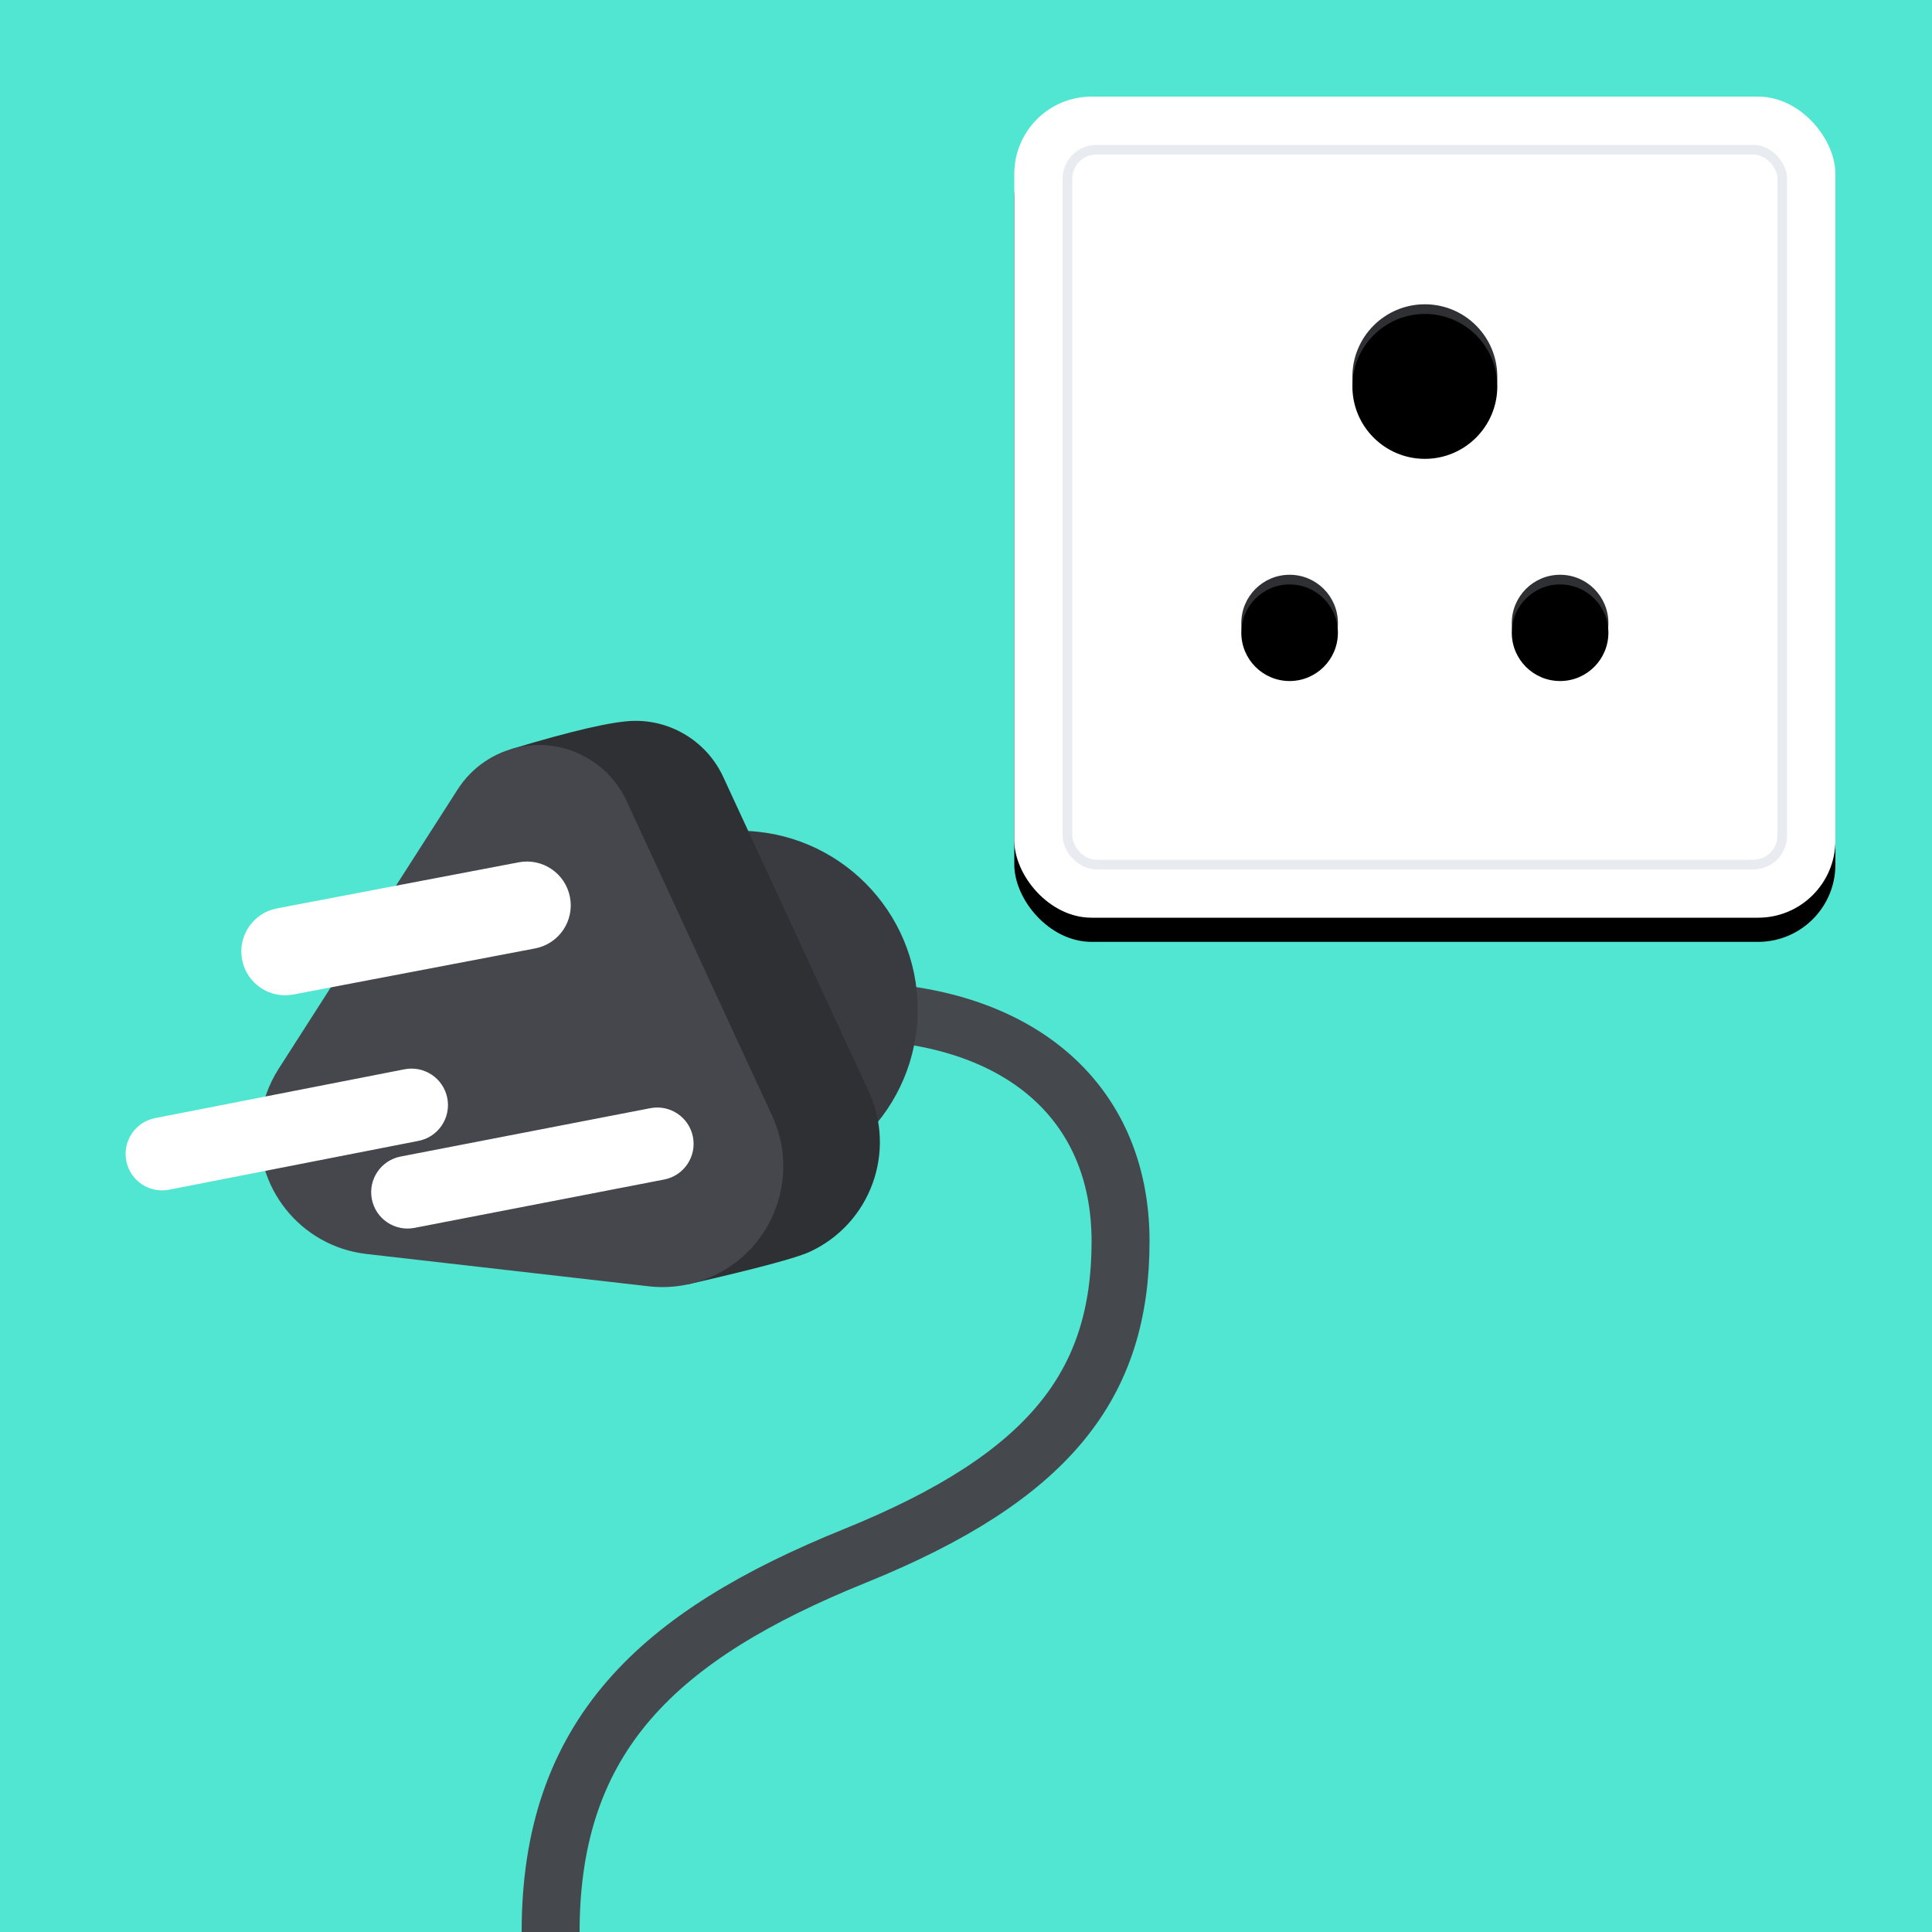 <?xml version="1.0" encoding="UTF-8"?>
<svg width="400px" height="400px" viewBox="0 0 400 400" version="1.1" xmlns="http://www.w3.org/2000/svg" xmlns:xlink="http://www.w3.org/1999/xlink">
    <!-- Generator: Sketch 51.2 (57519) - http://www.bohemiancoding.com/sketch -->
    <title>Type M</title>
    <desc>Created with Sketch.</desc>
    <defs>
        <rect id="path-1" x="0" y="0" width="170" height="170" rx="16"></rect>
        <filter x="-10.3%" y="-7.4%" width="120.6%" height="120.6%" filterUnits="objectBoundingBox" id="filter-2">
            <feOffset dx="0" dy="5" in="SourceAlpha" result="shadowOffsetOuter1"></feOffset>
            <feGaussianBlur stdDeviation="5" in="shadowOffsetOuter1" result="shadowBlurOuter1"></feGaussianBlur>
            <feColorMatrix values="0 0 0 0 0   0 0 0 0 0   0 0 0 0 0  0 0 0 0.15 0" type="matrix" in="shadowBlurOuter1"></feColorMatrix>
        </filter>
        <path d="M57,119 C51.477,119 47,114.523 47,109 C47,103.477 51.477,99 57,99 C62.523,99 67,103.477 67,109 C67,114.523 62.523,119 57,119 Z M113,119 C107.477,119 103,114.523 103,109 C103,103.477 107.477,99 113,99 C118.523,99 123,103.477 123,109 C123,114.523 118.523,119 113,119 Z M85,73 C76.716,73 70,66.284 70,58 C70,49.716 76.716,43 85,43 C93.284,43 100,49.716 100,58 C100,66.284 93.284,73 85,73 Z" id="path-3"></path>
        <filter x="-5.3%" y="-5.3%" width="110.5%" height="110.5%" filterUnits="objectBoundingBox" id="filter-4">
            <feGaussianBlur stdDeviation="3" in="SourceAlpha" result="shadowBlurInner1"></feGaussianBlur>
            <feOffset dx="0" dy="2" in="shadowBlurInner1" result="shadowOffsetInner1"></feOffset>
            <feComposite in="shadowOffsetInner1" in2="SourceAlpha" operator="arithmetic" k2="-1" k3="1" result="shadowInnerInner1"></feComposite>
            <feColorMatrix values="0 0 0 0 0   0 0 0 0 0   0 0 0 0 0  0 0 0 1 0" type="matrix" in="shadowInnerInner1"></feColorMatrix>
        </filter>
    </defs>
    <g id="Type-M" stroke="none" stroke-width="1" fill="none" fill-rule="evenodd">
        <rect fill="#50E6D2" x="0" y="0" width="400" height="400"></rect>
        <g id="Wall-bit" transform="translate(210, 20)">
            <g id="Plate">
                <use fill="black" fill-opacity="1" filter="url(#filter-2)" xlink:href="#path-1"></use>
                <use fill="#FFFFFF" fill-rule="evenodd" xlink:href="#path-1"></use>
            </g>
            <rect id="Border" stroke="#E8EBF0" stroke-width="2" x="11" y="11" width="148" height="148" rx="6"></rect>
            <g id="Holes">
                <use fill="#2E3033" fill-rule="evenodd" xlink:href="#path-3"></use>
                <use fill="black" fill-opacity="1" filter="url(#filter-4)" xlink:href="#path-3"></use>
            </g>
        </g>
        <g id="Cable" transform="translate(26, 149)">
            <path d="M88,251 C88,210.232 110.389,189.57 150.966,173.143 C191.543,156.715 206,137.531 206,108 C206,78.469 184.188,60.295 149.201,60.295" stroke="#45484D" stroke-width="12"></path>
            <circle id="Plasticky" fill="#393B40" cx="127" cy="60" r="37"></circle>
            <path d="M123.736,11.851 L153.856,76.984 C159.651,89.516 154.19,104.374 141.658,110.169 C138.882,111.453 130.453,113.705 116.373,116.924 L79.783,6.11 C92.416,2.295 100.878,0.341 105.17,0.248 C109.003,0.165 112.902,1.182 116.373,3.406 C119.582,5.462 122.136,8.392 123.736,11.851 Z" id="Triangle" fill="#2E3033"></path>
            <path d="M103.736,16.851 L133.856,81.984 C139.651,94.516 134.19,109.374 121.658,115.169 C117.493,117.095 112.879,117.837 108.321,117.315 L49.885,110.625 C36.167,109.054 26.32,96.661 27.891,82.943 C28.325,79.153 29.62,75.512 31.679,72.299 L68.743,14.456 C74.702,5.155 87.073,2.447 96.373,8.406 C99.582,10.462 102.136,13.392 103.736,16.851 Z" id="Triangle" fill="#45474D"></path>
            <path d="M59.807,105.218 C55.728,106.011 51.78,103.347 50.987,99.269 C50.194,95.191 52.858,91.242 56.936,90.45 L108.645,80.437 C112.723,79.644 116.672,82.308 117.465,86.386 C118.257,90.464 115.594,94.413 111.516,95.205 L59.807,105.218 Z M8.998,97.319 C4.904,98.114 0.94,95.441 0.144,91.347 C-0.651,87.253 2.022,83.289 6.116,82.494 L57.756,72.382 C61.85,71.587 65.814,74.26 66.609,78.354 C67.405,82.448 64.731,86.412 60.638,87.207 L8.998,97.319 Z M34.767,56.896 C29.847,57.852 25.084,54.639 24.128,49.719 C23.171,44.8 26.384,40.036 31.304,39.08 L81.361,29.539 C86.281,28.582 91.044,31.795 92.001,36.715 C92.957,41.635 89.744,46.398 84.824,47.354 L34.767,56.896 Z" id="Prongs" fill="#FFFFFF"></path>
        </g>
    </g>
</svg>